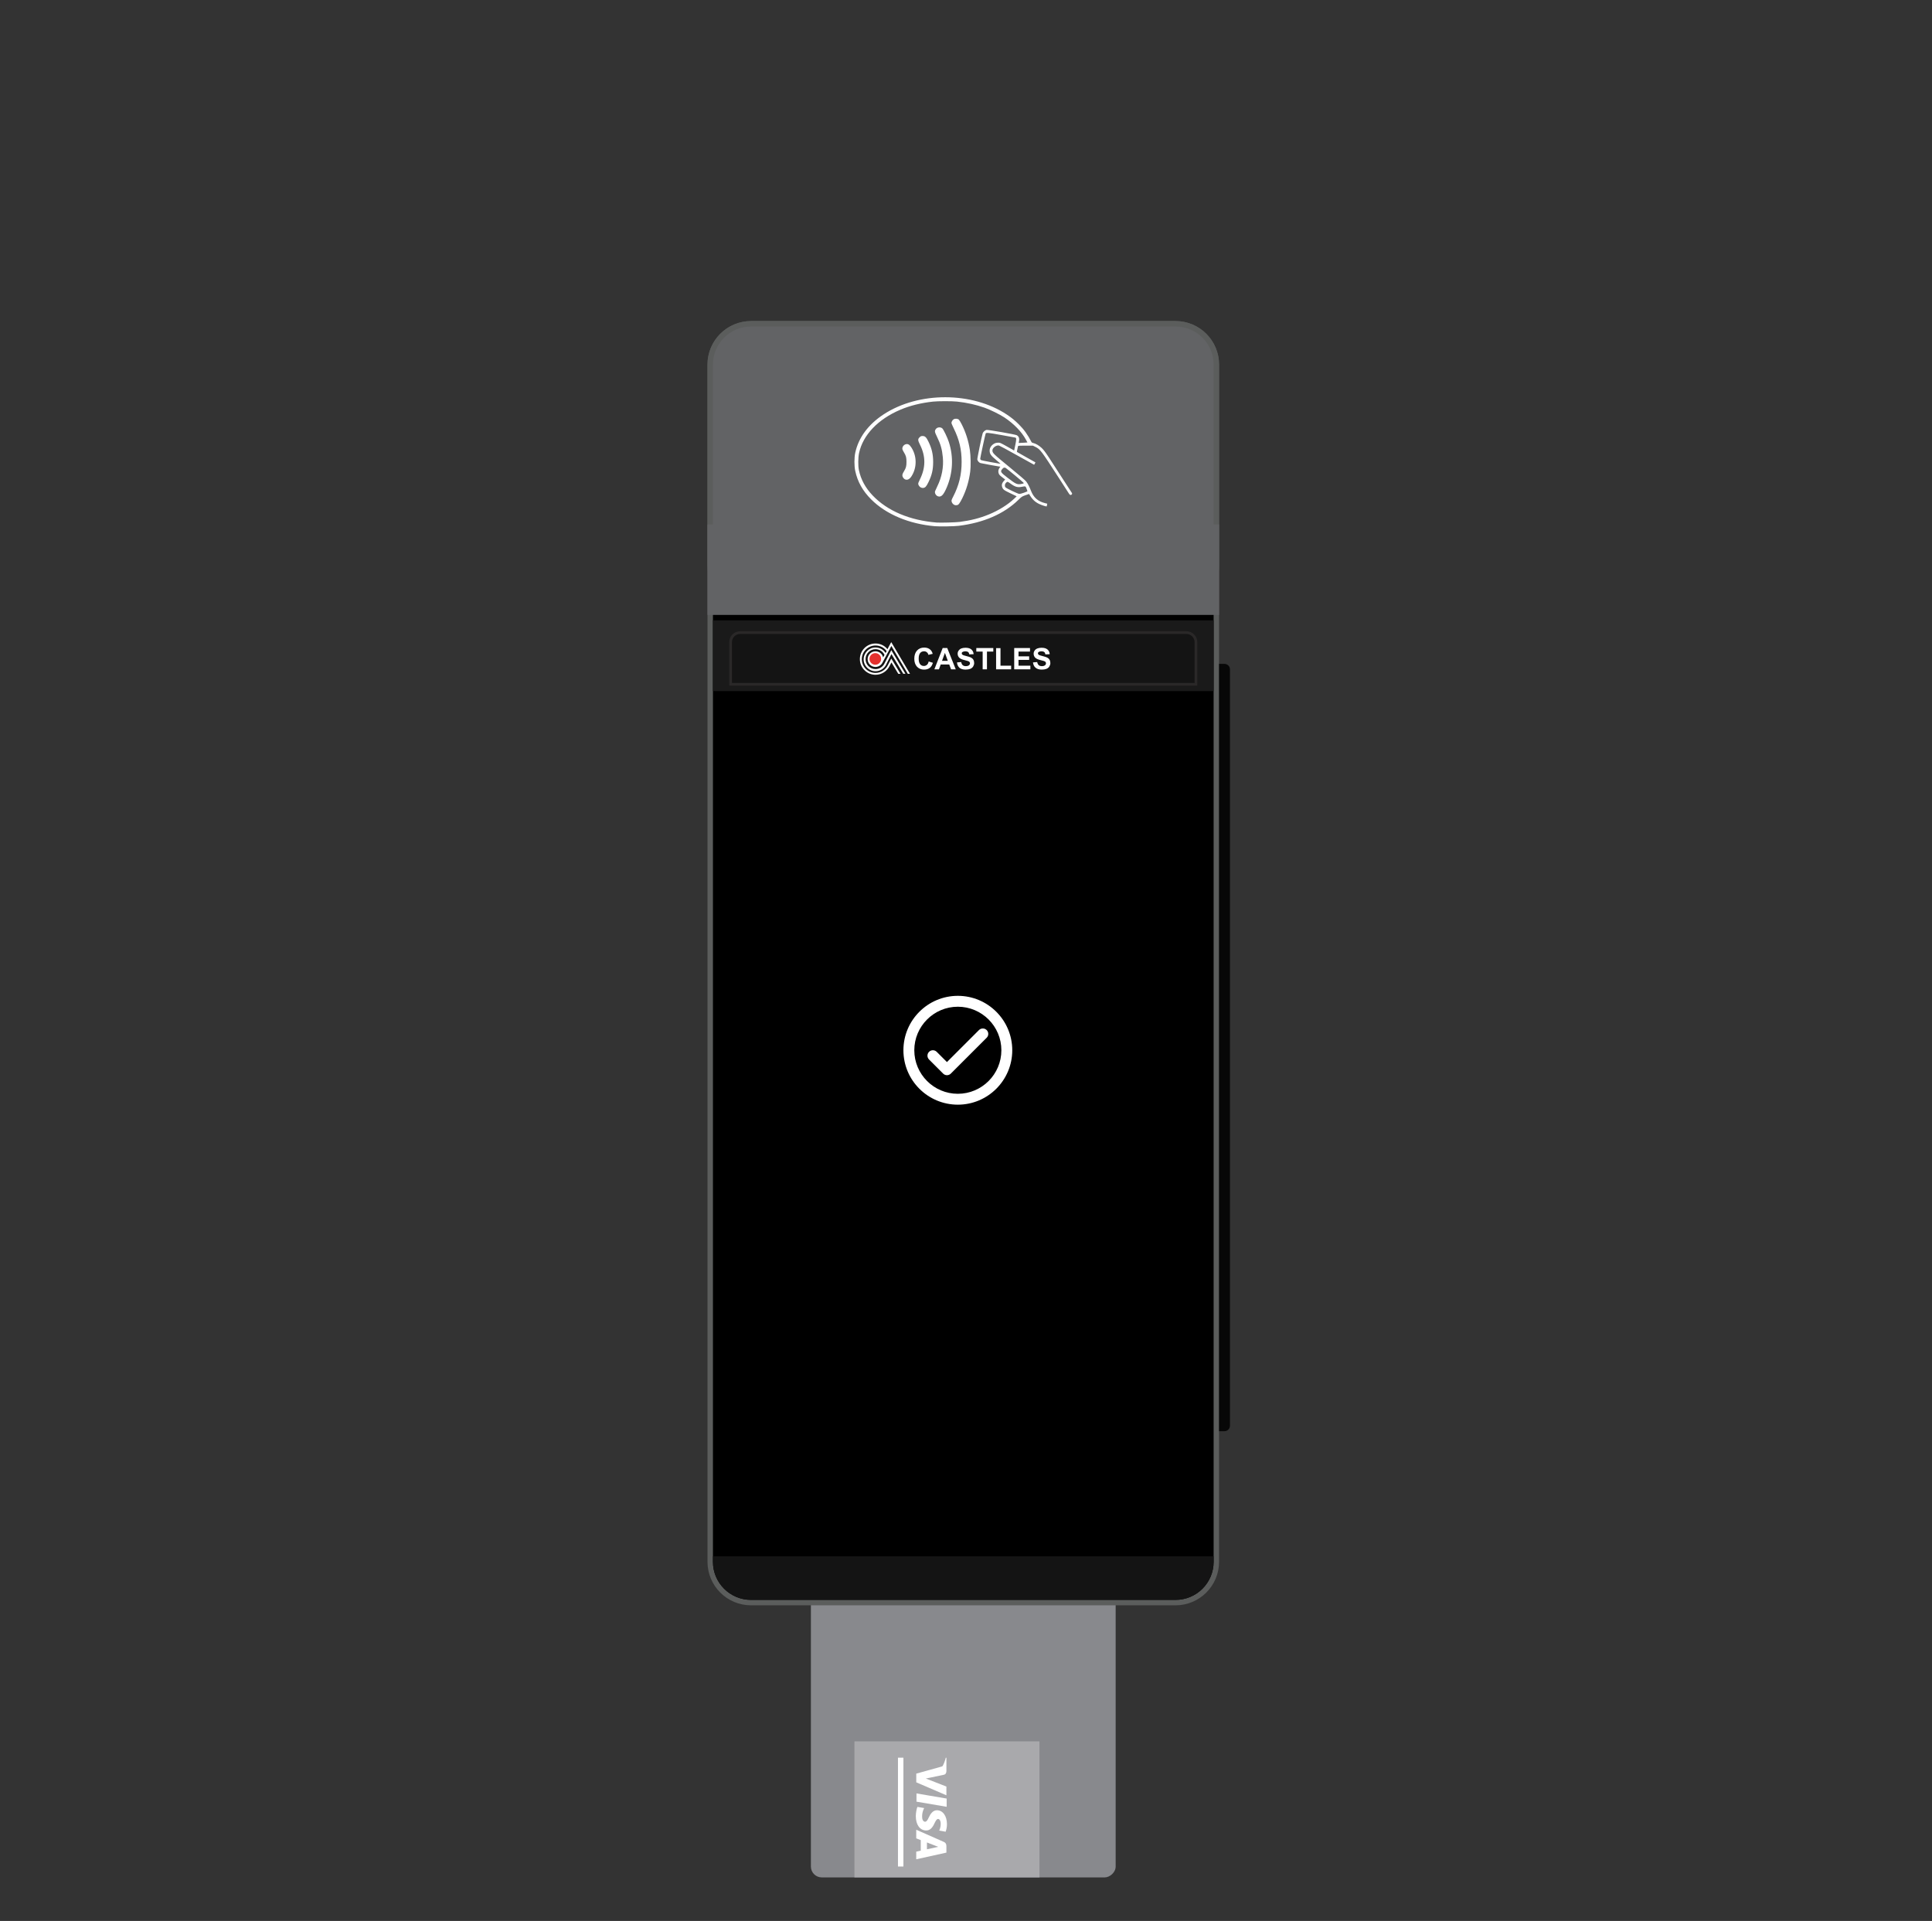 <svg width="355" height="353" viewBox="0 0 355 353" fill="none" xmlns="http://www.w3.org/2000/svg">
<rect x="0" y="0" width="355" height="353" fill="#333333" stroke="none"/>
<rect x="149" y="345" width="90" height="56" rx="2" transform="rotate(-90 149 345)" fill="#88898D"/>
<g clip-path="url(#clip0_2582_1712)">
<path d="M178.203 266.196V274.807C178.203 275.466 178.739 276.001 179.398 276.001H185.597C186.256 276.001 186.792 275.466 186.792 274.807V266.196C186.792 265.537 186.256 265.001 185.597 265.001H179.398C178.739 265.001 178.203 265.537 178.203 266.196ZM182.336 266.013V268.618H181.12C181.019 268.618 180.937 268.536 180.937 268.435V266.013H182.336ZM182.659 268.618V266.013H184.058V268.618H182.659ZM181.798 265.69V265.324H183.197V265.69H181.798ZM181.475 265.69H180.076V265.324H181.475V265.69ZM180.614 266.013V268.435C180.614 268.714 180.841 268.941 181.12 268.941H185.78V272.062H179.215V266.196C179.215 266.095 179.297 266.013 179.398 266.013H180.614ZM182.336 272.385V274.99H180.937V272.385H182.336ZM183.197 275.313V275.679H181.798V275.313H183.197ZM182.659 274.99V272.385H184.058V274.99H182.659ZM178.892 270.34H178.526V267.391H178.892V270.34ZM178.892 270.663V273.612H178.526V270.663H178.892ZM179.215 272.385H180.614V274.99H179.398C179.297 274.99 179.215 274.908 179.215 274.807V272.385ZM181.475 275.313V275.679H180.076V275.313H181.475ZM183.52 275.679V275.313H184.919V275.679H183.52ZM184.381 274.99V272.385H185.78V274.807C185.78 274.908 185.698 274.99 185.597 274.99H184.381ZM186.103 270.663H186.469V273.612H186.103V270.663ZM186.103 270.34V267.391H186.469V270.34H186.103ZM185.78 268.618H184.381V266.013H185.597C185.698 266.013 185.78 266.095 185.78 266.196V268.618ZM183.52 265.69V265.324H184.919V265.69H183.52ZM179.398 265.324H179.753V265.69H179.398C179.119 265.69 178.892 265.917 178.892 266.196V267.068H178.526V266.196C178.526 265.715 178.917 265.324 179.398 265.324ZM178.526 274.807V273.935H178.892V274.807C178.892 275.086 179.119 275.313 179.398 275.313H179.753V275.679H179.398C178.917 275.679 178.526 275.287 178.526 274.807ZM185.597 275.679H185.242V275.313H185.597C185.876 275.313 186.103 275.086 186.103 274.807V273.935H186.469V274.807C186.469 275.287 186.078 275.679 185.597 275.679ZM186.469 266.196V267.068H186.103V266.196C186.103 265.917 185.876 265.69 185.597 265.69H185.242V265.324H185.597C186.078 265.324 186.469 265.715 186.469 266.196Z" fill="white"/>
</g>
<path d="M179.681 281.833C179.711 281.732 179.831 281.629 179.947 281.607C180.022 281.592 180.074 281.609 180.283 281.717C181.125 282.153 181.901 282.342 182.841 282.342C183.75 282.342 184.458 282.175 185.306 281.758C185.488 281.669 185.658 281.596 185.682 281.596C185.773 281.596 185.904 281.671 185.955 281.753C186.025 281.865 186.012 282.053 185.928 282.143C185.895 282.178 185.747 282.268 185.599 282.343C185.015 282.641 184.373 282.845 183.705 282.946C183.291 283.008 182.508 283.021 182.129 282.971C181.431 282.879 180.808 282.695 180.198 282.399C179.83 282.22 179.678 282.108 179.678 282.015C179.678 281.997 179.673 281.966 179.668 281.948C179.663 281.929 179.668 281.878 179.681 281.833ZM180.315 280.621C180.36 280.465 180.552 280.353 180.695 280.398C180.73 280.408 180.889 280.482 181.05 280.561C181.731 280.895 182.46 281.033 183.176 280.966C183.764 280.91 184.135 280.805 184.677 280.539C185.042 280.362 185.098 280.353 185.245 280.456C185.385 280.555 185.408 280.801 185.29 280.93C185.208 281.019 184.626 281.298 184.296 281.406C183.207 281.761 182.036 281.706 180.966 281.251C180.417 281.017 180.248 280.852 180.315 280.621ZM180.958 279.371C181.001 279.275 181.103 279.192 181.206 279.169C181.268 279.154 181.338 279.179 181.569 279.293C182.42 279.713 183.238 279.717 184.069 279.307C184.434 279.127 184.506 279.123 184.65 279.275C184.722 279.35 184.733 279.383 184.733 279.488C184.733 279.665 184.644 279.757 184.318 279.916C183.818 280.159 183.383 280.259 182.827 280.258C182.255 280.257 181.862 280.163 181.334 279.904C181.032 279.755 180.952 279.681 180.932 279.532C180.928 279.486 180.939 279.414 180.958 279.371ZM181.557 278.204C181.588 278.127 181.692 278.04 181.783 278.014C181.884 277.986 181.964 278.009 182.153 278.123C182.395 278.271 182.525 278.305 182.841 278.305C183.158 278.305 183.289 278.271 183.53 278.123C183.611 278.073 183.71 278.023 183.749 278.012C183.908 277.964 184.104 278.097 184.138 278.276C184.166 278.428 184.099 278.532 183.881 278.672C183.251 279.075 182.411 279.075 181.786 278.672C181.566 278.529 181.489 278.371 181.557 278.204Z" fill="white"/>
<rect x="157" y="320" width="34" height="25" fill="#A9A9AC"/>
<path d="M173.766 336.571C173.924 336.137 174.003 335.678 174 335.216C174 333.723 173.248 332.668 172.168 332.661C171.374 332.651 170.927 333.41 170.662 333.984C170.39 334.573 170.218 334.77 169.974 334.768C169.604 334.764 169.436 334.298 169.436 333.864C169.436 333.267 169.519 332.942 169.727 332.44L169.814 332.255L168.571 332.043C168.419 332.406 168.29 333.06 168.278 333.736C168.278 335.324 169.026 336.361 170.175 336.374C170.809 336.387 171.288 335.976 171.683 335.112C171.94 334.586 172.112 334.26 172.372 334.26C172.603 334.26 172.849 334.54 172.849 335.123C172.858 335.511 172.786 335.897 172.635 336.255L172.573 336.395L173.774 336.607L173.766 336.571ZM173.899 340.446V339.279C173.899 338.916 173.799 338.643 173.439 338.484L168.356 336.24V337.828L169.189 338.145L169.188 340.083C168.992 340.128 168.356 340.268 168.356 340.268V341.669L173.899 340.446ZM173.946 330.513V332.026L168.4 331.08V329.568L173.948 330.513H173.946ZM170.889 326.672L170.119 326.829L173.899 328.307V329.91L168.363 327.529V325.93L173.051 324.624C173.128 324.602 173.194 324.553 173.236 324.484C173.48 324.013 173.664 323.514 173.786 322.999L173.903 323.019V325.454C173.89 325.785 173.786 326.051 173.433 326.139L170.886 326.671L170.889 326.672ZM170.323 338.579L171.875 339.182C171.858 339.175 172.195 339.306 172.403 339.383L171.924 339.486L170.324 339.836V338.578L170.323 338.579Z" fill="white"/>
<line x1="165.5" y1="322.999" x2="165.5" y2="342.999" stroke="white"/>
<path d="M130.5 67C130.5 62.858 133.858 59.5 138 59.5H216C220.142 59.5 223.5 62.858 223.5 67V287C223.5 291.142 220.142 294.5 216 294.5H138C133.858 294.5 130.5 291.142 130.5 287V67Z" fill="black" stroke="#5B5D5C"/>
<path d="M223.5 103.961C223.5 108.104 220.142 111.461 216 111.461H138C133.858 111.461 130.5 108.104 130.5 103.961V67C130.5 62.858 133.858 59.5 138 59.5H216C220.142 59.5 223.5 62.858 223.5 67V103.961Z" fill="#626365" stroke="#5B5D5C"/>
<rect x="130" y="96.385" width="94" height="16.615" fill="#626365"/>
<path d="M224 122H225C225.552 122 226 122.448 226 123V262C226 262.552 225.552 263 225 263H224V122Z" fill="#070707"/>
<path d="M131 286H223V287C223 290.866 219.866 294 216 294H138C134.134 294 131 290.866 131 287V286Z" fill="#141414"/>
<path d="M171.794 96.7C167.029 96.284 162.82 94.516 160.082 91.778C158.52 90.219 157.572 88.527 157.146 86.531C156.951 85.623 156.951 84.119 157.149 83.201C157.745 80.428 159.535 78.003 162.358 76.151C168.793 71.932 178.653 71.951 185.029 76.199C185.876 76.763 186.423 77.212 187.191 77.967C188.158 78.921 188.838 79.871 189.554 81.264C189.58 81.317 189.714 81.382 189.847 81.408C190.3 81.502 190.902 81.854 191.387 82.306C191.764 82.658 192.054 83.042 192.773 84.129C193.499 85.226 196.78 90.291 196.979 90.623C197.057 90.753 196.904 90.958 196.732 90.958C196.608 90.958 196.523 90.877 196.341 90.59C196.214 90.388 195.378 89.09 194.482 87.703C191.315 82.801 191.146 82.573 190.264 82.13L189.801 81.899H188.441C187.08 81.899 187.08 81.899 187.048 82.042C186.869 82.827 186.833 83.019 186.872 83.055C186.898 83.078 187.669 83.517 188.587 84.031L190.257 84.966L190.153 85.184C190.094 85.304 190.029 85.402 190.007 85.402C189.984 85.402 188.578 84.624 186.882 83.67C185.186 82.719 183.698 81.912 183.578 81.88C183.096 81.746 182.354 82.28 182.354 82.762C182.354 83.25 182.497 83.39 185.479 85.831C187.337 87.355 188.402 88.269 188.565 88.484C188.861 88.878 189.16 89.458 189.434 90.17C189.919 91.427 190.706 92.127 191.999 92.452L192.425 92.56L192.389 92.791C192.37 92.918 192.344 93.035 192.327 93.051C192.272 93.113 191.416 92.84 190.921 92.602C190.147 92.231 189.613 91.7 189.089 90.776C189.085 90.769 188.779 90.874 188.415 91.007C187.764 91.245 187.731 91.264 187.116 91.866C184.489 94.431 180.72 96.069 176.172 96.625C175.427 96.73 172.582 96.772 171.794 96.7ZM176.322 95.912C178.409 95.636 180.03 95.222 181.722 94.529C183.5 93.8 185.179 92.755 186.351 91.642L186.813 91.202L185.648 90.646C184.404 90.05 184.281 89.952 184.121 89.422C184.02 89.087 184.134 88.728 184.453 88.387L184.701 88.116L184.16 87.706C183.734 87.381 183.6 87.241 183.516 87.026C183.382 86.678 183.431 86.3 183.646 85.997L183.809 85.766L182.103 85.467C181.166 85.301 180.29 85.135 180.16 85.096C179.903 85.021 179.645 84.728 179.577 84.445C179.541 84.292 180.378 80.21 180.563 79.627C180.648 79.367 181.003 79.051 181.273 79.002C181.556 78.95 186.582 79.832 186.833 79.979C187.23 80.21 187.354 80.581 187.23 81.154L187.178 81.391H187.455C187.608 81.391 187.969 81.372 188.259 81.349L188.786 81.307L188.525 80.822C187.741 79.36 186.312 77.882 184.551 76.71C183.727 76.164 181.973 75.298 180.915 74.92C179.411 74.383 177.592 73.979 175.844 73.797C174.883 73.696 172.374 73.7 171.443 73.8C169.213 74.041 167.188 74.546 165.417 75.301C161.316 77.049 158.559 79.946 157.852 83.247C157.667 84.109 157.654 85.62 157.823 86.404C158.197 88.139 159.011 89.64 160.336 91.036C163.038 93.881 167.165 95.632 172.113 96.026C172.777 96.079 175.648 96 176.322 95.912ZM175.42 92.807C175.166 92.732 174.906 92.43 174.851 92.14C174.815 91.951 174.857 91.821 175.127 91.297C176.221 89.181 176.696 87.234 176.696 84.874C176.696 82.593 176.276 80.815 175.232 78.686C175.007 78.231 174.825 77.804 174.825 77.742C174.825 77.514 175.013 77.186 175.219 77.059C175.498 76.883 175.97 76.916 176.198 77.127C176.286 77.209 176.511 77.58 176.7 77.951C177.448 79.419 177.959 81.03 178.213 82.706C178.369 83.745 178.402 85.711 178.275 86.661C178.044 88.413 177.582 89.978 176.84 91.508C176.39 92.433 176.11 92.814 175.876 92.814C175.83 92.814 175.752 92.827 175.707 92.84C175.661 92.853 175.531 92.84 175.42 92.807ZM172.377 91.215C171.986 91.101 171.703 90.62 171.817 90.262C171.843 90.174 172.029 89.773 172.227 89.37C173.064 87.661 173.412 85.831 173.243 84.034C173.103 82.557 172.839 81.626 172.172 80.265C171.726 79.35 171.703 79.21 171.963 78.839C172.211 78.488 172.829 78.432 173.152 78.729C173.376 78.934 174.076 80.395 174.346 81.222C175.238 83.956 175.101 86.896 173.959 89.581C173.37 90.958 172.956 91.385 172.377 91.215ZM169.239 89.601C168.998 89.493 168.79 89.236 168.731 88.979C168.695 88.823 168.757 88.647 169.044 88.068C170.098 85.932 170.108 83.878 169.079 81.792C168.627 80.877 168.617 80.695 168.998 80.333C169.187 80.154 169.268 80.125 169.532 80.125C169.978 80.125 170.209 80.35 170.606 81.167C171.218 82.423 171.469 83.514 171.465 84.91C171.462 86.346 171.228 87.332 170.577 88.657C170.202 89.415 170.017 89.617 169.642 89.666C169.529 89.676 169.346 89.65 169.239 89.601ZM166.309 88.097C166.117 88.019 165.899 87.758 165.834 87.531C165.762 87.277 165.821 87.075 166.107 86.603C166.479 85.994 166.563 85.669 166.563 84.874C166.563 84.08 166.479 83.751 166.107 83.146C165.98 82.941 165.857 82.693 165.827 82.596C165.707 82.195 166.042 81.704 166.492 81.619C166.872 81.548 167.133 81.717 167.484 82.264C168.497 83.846 168.497 85.955 167.484 87.524C167.126 88.074 166.729 88.269 166.309 88.097ZM188.128 90.551C188.467 90.431 188.76 90.317 188.779 90.297C188.799 90.278 188.734 90.063 188.633 89.816C188.431 89.311 188.464 89.324 187.741 89.461C186.963 89.611 186.511 89.477 185.658 88.849C185.427 88.676 185.186 88.536 185.127 88.536C185.065 88.536 184.935 88.624 184.831 88.735C184.613 88.969 184.58 89.334 184.756 89.552C184.912 89.741 187.051 90.76 187.305 90.766C187.419 90.769 187.787 90.672 188.128 90.551ZM187.79 88.914C188.106 88.849 188.141 88.829 188.086 88.725C188.024 88.611 185.065 86.157 184.808 86.004C184.597 85.88 184.424 85.909 184.248 86.098C183.734 86.648 183.796 86.766 185.127 87.784C186.735 89.018 186.908 89.09 187.79 88.914ZM183.819 85.193C183.819 85.177 183.483 84.887 183.073 84.552C182.061 83.719 181.843 83.406 181.843 82.788C181.843 82.273 182.188 81.775 182.741 81.489C183.015 81.346 183.506 81.303 183.783 81.395C183.978 81.46 184.863 81.938 186.087 82.641L186.345 82.791L186.556 81.782C186.774 80.75 186.777 80.477 186.576 80.415C186.514 80.395 185.332 80.18 183.952 79.936C181.498 79.503 181.227 79.477 181.114 79.663C181.052 79.76 180.117 84.09 180.117 84.272C180.117 84.363 180.163 84.477 180.222 84.526C180.277 84.575 181.074 84.747 181.992 84.91C183.763 85.229 183.819 85.239 183.819 85.193Z" fill="white"/>
<rect x="131" y="114" width="92" height="13" fill="#1A1A1A"/>
<path d="M134.25 118C134.25 117.034 135.034 116.25 136 116.25H218C218.966 116.25 219.75 117.034 219.75 118V125.75H134.25V118Z" fill="#141414" stroke="#2A2828" stroke-width="0.5"/>
<path d="M170.642 121.557L171.415 121.797C171.294 122.226 171.106 122.535 170.831 122.741C170.557 122.947 170.213 123.049 169.785 123.049C169.27 123.049 168.841 122.878 168.498 122.518C168.172 122.157 168 121.677 168 121.059C168 120.407 168.172 119.909 168.498 119.549C168.824 119.189 169.27 119 169.819 119C170.299 119 170.694 119.137 170.986 119.429C171.157 119.601 171.294 119.841 171.38 120.15L170.591 120.338C170.539 120.132 170.454 119.978 170.299 119.858C170.145 119.738 170.008 119.686 169.785 119.686C169.493 119.686 169.253 119.789 169.081 119.995C168.909 120.201 168.806 120.544 168.806 121.008C168.806 121.505 168.892 121.848 169.081 122.071C169.27 122.294 169.493 122.38 169.767 122.38C169.973 122.38 170.162 122.312 170.316 122.174C170.471 122.054 170.574 121.848 170.642 121.557Z" fill="white"/>
<path d="M175.617 122.998H174.759L174.416 122.106H172.854L172.528 122.998H171.688L173.215 119.086H174.055L175.617 122.998ZM174.158 121.437L173.626 119.978L173.095 121.437H174.158Z" fill="white"/>
<path d="M175.844 121.728L176.616 121.659C176.667 121.917 176.753 122.106 176.89 122.226C177.028 122.346 177.216 122.414 177.457 122.414C177.714 122.414 177.903 122.363 178.04 122.26C178.177 122.157 178.229 122.02 178.229 121.883C178.229 121.797 178.194 121.711 178.143 121.642C178.092 121.574 177.989 121.522 177.851 121.471C177.766 121.436 177.542 121.385 177.216 121.299C176.787 121.196 176.496 121.059 176.324 120.922C176.084 120.716 175.964 120.441 175.964 120.132C175.964 119.926 176.015 119.755 176.135 119.566C176.256 119.395 176.41 119.257 176.616 119.171C176.822 119.086 177.079 119.034 177.388 119.034C177.886 119.034 178.246 119.137 178.503 119.36C178.744 119.583 178.881 119.858 178.898 120.218L178.109 120.252C178.074 120.047 178.006 119.909 177.886 119.823C177.783 119.738 177.611 119.686 177.388 119.686C177.165 119.686 176.976 119.738 176.839 119.823C176.753 119.875 176.719 119.961 176.719 120.064C176.719 120.149 176.753 120.235 176.839 120.304C176.942 120.39 177.182 120.476 177.56 120.561C177.937 120.647 178.229 120.75 178.418 120.836C178.606 120.939 178.744 121.059 178.847 121.23C178.949 121.402 179.001 121.608 179.001 121.848C179.001 122.071 178.932 122.277 178.812 122.483C178.692 122.672 178.503 122.826 178.28 122.912C178.057 122.998 177.766 123.049 177.422 123.049C176.925 123.049 176.547 122.929 176.29 122.706C176.05 122.483 175.878 122.157 175.844 121.728Z" fill="white"/>
<path d="M180.561 122.998V119.738H179.395V119.086H182.517V119.738H181.351V122.998H180.561Z" fill="white"/>
<path d="M183.031 122.998V119.103H183.838V122.329H185.794V122.998H183.031Z" fill="white"/>
<path d="M186.359 122.998V119.086H189.259V119.738H187.149V120.613H189.105V121.265H187.149V122.329H189.328V122.998H186.359Z" fill="white"/>
<path d="M189.809 121.728L190.581 121.659C190.632 121.917 190.718 122.106 190.855 122.226C190.993 122.346 191.181 122.414 191.422 122.414C191.679 122.414 191.868 122.363 192.005 122.26C192.142 122.157 192.194 122.02 192.194 121.883C192.194 121.797 192.159 121.711 192.108 121.642C192.056 121.574 191.953 121.522 191.816 121.471C191.73 121.436 191.507 121.385 191.181 121.299C190.752 121.196 190.461 121.059 190.289 120.922C190.049 120.716 189.929 120.441 189.929 120.132C189.929 119.926 189.98 119.755 190.1 119.566C190.22 119.395 190.375 119.257 190.598 119.171C190.821 119.086 191.061 119.034 191.37 119.034C191.868 119.034 192.228 119.137 192.485 119.36C192.726 119.583 192.863 119.858 192.88 120.218L192.091 120.252C192.056 120.047 191.988 119.909 191.868 119.823C191.765 119.738 191.593 119.686 191.37 119.686C191.147 119.686 190.958 119.738 190.838 119.823C190.752 119.875 190.718 119.961 190.718 120.064C190.718 120.149 190.752 120.235 190.838 120.304C190.941 120.39 191.181 120.476 191.559 120.561C191.936 120.647 192.228 120.75 192.417 120.836C192.605 120.939 192.743 121.059 192.846 121.23C192.949 121.402 193 121.608 193 121.848C193 122.071 192.931 122.277 192.811 122.483C192.691 122.672 192.503 122.826 192.279 122.912C192.056 122.998 191.765 123.049 191.422 123.049C190.924 123.049 190.546 122.929 190.289 122.706C190.014 122.483 189.86 122.157 189.809 121.728Z" fill="white"/>
<path fill-rule="evenodd" clip-rule="evenodd" d="M162.513 121.945C162.197 122.563 161.567 122.954 160.874 122.954C159.866 122.954 159.046 122.134 159.046 121.126C159.046 120.118 159.866 119.298 160.874 119.298C161.58 119.298 162.223 119.702 162.525 120.345L162.273 120.811C162.122 120.168 161.555 119.689 160.861 119.689C160.067 119.689 159.424 120.332 159.424 121.126C159.424 121.92 160.067 122.563 160.861 122.563C161.441 122.563 161.933 122.223 162.172 121.731L163.786 118.706L166.811 123.824H167.214L163.924 118.265L163.761 118L163.609 118.277L163.067 119.298C162.538 118.63 161.731 118.252 160.874 118.252C159.286 118.252 158 119.538 158 121.126C158 122.714 159.286 124 160.874 124C161.983 124 162.992 123.357 163.471 122.361L163.798 121.731L165.059 123.824H165.462L163.773 121.013L163.168 122.185L163.155 122.21C162.739 123.092 161.845 123.66 160.874 123.66C159.475 123.66 158.353 122.525 158.353 121.139C158.353 119.752 159.487 118.618 160.887 118.618C161.693 118.618 162.45 118.996 162.916 119.651L162.727 120.004C162.336 119.374 161.643 118.983 160.874 118.983C159.676 118.983 158.693 119.966 158.693 121.164C158.693 122.361 159.676 123.345 160.874 123.345C161.693 123.345 162.45 122.891 162.815 122.147L163.798 120.193L165.966 123.811H166.37L163.773 119.475L162.525 121.92L162.513 121.945Z" fill="white"/>
<ellipse cx="160.837" cy="121.088" rx="1.071" ry="1.071" fill="#E4312E"/>
<g clip-path="url(#clip1_2582_1712)">
<path d="M176 183C170.48 183 166 187.48 166 193C166 198.52 170.48 203 176 203C181.52 203 186 198.52 186 193C186 187.48 181.52 183 176 183ZM176 201C171.59 201 168 197.41 168 193C168 188.59 171.59 185 176 185C180.41 185 184 188.59 184 193C184 197.41 180.41 201 176 201ZM179.88 189.29L174 195.17L172.12 193.29C171.73 192.9 171.1 192.9 170.71 193.29C170.32 193.68 170.32 194.31 170.71 194.7L173.3 197.29C173.69 197.68 174.32 197.68 174.71 197.29L181.3 190.7C181.69 190.31 181.69 189.68 181.3 189.29C180.91 188.9 180.27 188.9 179.88 189.29Z" fill="white"/>
</g>
<defs>
<clipPath id="clip0_2582_1712">
<rect width="11" height="11" fill="white" transform="matrix(0 -1 1 0 177 276.001)"/>
</clipPath>
<clipPath id="clip1_2582_1712">
<rect width="24" height="24" fill="white" transform="translate(164 181)"/>
</clipPath>
</defs>
</svg>
